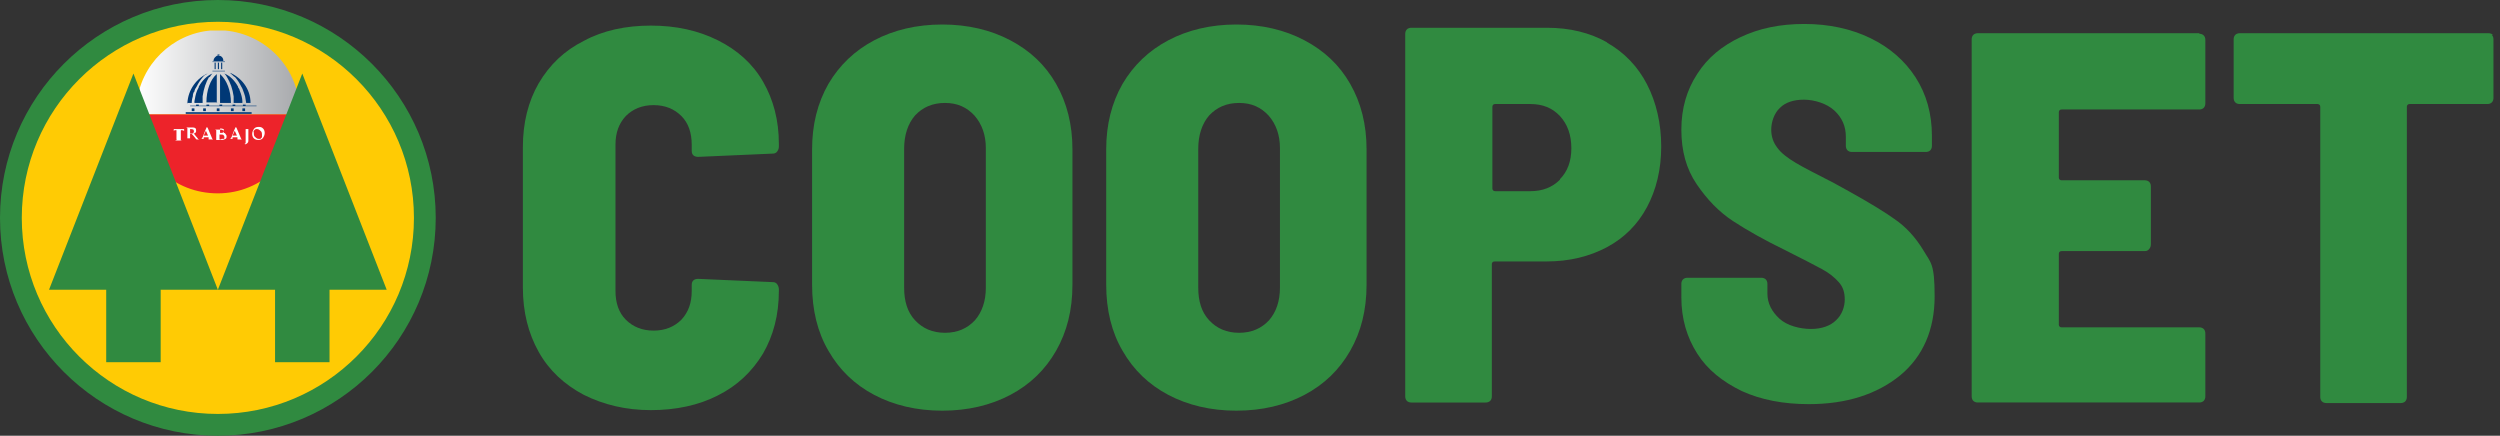<?xml version="1.0" encoding="UTF-8"?>
<svg xmlns="http://www.w3.org/2000/svg" version="1.1" xmlns:xlink="http://www.w3.org/1999/xlink" viewBox="0 0 459 80">
  <rect x="0" y="0" width="459" height="80" fill="#333333" stroke="none"/>
  <defs>
    <style>
      .cls-1 {
        fill: #ffcb04;
      }

      .cls-2 {
        fill: #fff;
      }

      .cls-3 {
        fill: #ed232a;
      }

      .cls-4 {
        fill: #308a40;
      }

      .cls-5 {
        fill: #003876;
      }

      .cls-6 {
        fill: url(#linear-gradient);
      }
    </style>
    <linearGradient id="linear-gradient" x1="25" y1="68.7" x2="55" y2="68.7" gradientTransform="translate(0 82) scale(1 -1)" gradientUnits="userSpaceOnUse">
      <stop offset="0" stop-color="#fff"/>
      <stop offset="1" stop-color="#a7a9ac"/>
    </linearGradient>
  </defs>
  <!-- Generator: Adobe Illustrator 28.7.1, SVG Export Plug-In . SVG Version: 1.2.0 Build 142)  -->
  <g>
    <g id="Layer_1">
      <g>
        <circle class="cls-4" cx="40" cy="40" r="40"/>
        <circle class="cls-1" cx="40" cy="40" r="36"/>
        <g>
          <path class="cls-6" d="M55,20.5c0,.2,0,.4,0,.5h-29.9v-2c.7-7.1,6.5-12.8,13.6-13.4h2.6c7.7.7,13.7,7.1,13.7,14.9Z"/>
          <path class="cls-3" d="M55,21c-.3,8.1-6.9,14.5-15,14.5s-14.2-5.9-14.9-13.5v-1s29.9,0,29.9,0Z"/>
          <g>
            <g>
              <path class="cls-5" d="M39,13.1h2.3s0,0,0,0h0c0-.1,0-.1,0-.1h-2.3s0,0,0,0h0c0,.1,0,.1,0,.1Z"/>
              <path class="cls-5" d="M40.6,11.5s0,0,0,0v1.2s0,0,0,0h.2s0,0,0,0v-1.2s0,0,0,0h-.2Z"/>
              <path class="cls-5" d="M40,11.5s0,0,0,0v1.2s0,0,0,0h.2s0,0,0,0v-1.2s0,0,0,0h-.2Z"/>
              <path class="cls-5" d="M39.4,11.5s0,0,0,0v1.2s0,0,0,0h.2s0,0,0,0v-1.2s0,0,0,0h-.2Z"/>
              <path class="cls-5" d="M40.4,13.6s0,0,0,0v5.3h2s0,0,0,0c0-2.3-.8-4.2-1.9-5.2Z"/>
              <path class="cls-5" d="M44.5,18.9c0,0,0-.2,0-.3,0-.5-.2-1.3-.5-2,0-.2-.2-.4-.3-.6,0,0,0-.1,0-.1-.6-1.1-1.5-2-2.5-2.4h0s.3.3.5.7c.6,1,1,2.1,1.2,3.5,0,.6,0,1,0,.9,0,0,0,.2,0,.3h0s.1,0,.1,0h1.4s0,0,0,0Z"/>
              <path class="cls-5" d="M39,11.4h2.3s0,0,0,0h0c0-.1,0-.1,0-.1h-2.3s0,0,0,0h0c0,.1,0,.1,0,.1Z"/>
              <path class="cls-5" d="M42.3,13.5c0,0,.2.1.3.2.2.2.4.4.6.5.5.6.8,1.1,1.1,1.7.2.3.3.6.4.9,0,0,.2.5.3.9.1.5.2,1.2.2,1.2h.8s0,0,0,0h0c0-2.6-1.7-4.7-3.9-5.6h0s0,0,.2.1c0,0,0,0,.1,0Z"/>
              <path class="cls-5" d="M41,11.1c0-.5-.4-.9-.9-.9h0c0-.1.2-.1.2-.1h0c0-.1,0-.1,0-.1h0s0,0,0,0h0c0,0-.2,0-.2,0v-.3h0s0,0,0,0h0q0-.1,0-.1h0s0,0,0,0h0q0,.1,0,.1h0v.3h-.2c0,0,0,0,0,0h0s0,0,0,0h0c0,.1.2.1.2.1h0c-.5.2-.9.6-.9,1.1h1.8s0,0,0,0Z"/>
              <path class="cls-5" d="M38.5,14.2c.2-.4.5-.7.5-.7h0c-1,.4-1.9,1.3-2.5,2.4,0,0,0,.1,0,.1-.1.2-.2.4-.3.6-.3.7-.4,1.5-.5,2,0,0,0,.2,0,.3h0s0,0,0,0h1.5c0,0,0-.2,0-.3,0,.1,0-.4,0-.9.2-1.4.6-2.6,1.2-3.6Z"/>
              <path class="cls-5" d="M42.9,20.4s0,0,0,0v-.5s0,0,0,0h-.5s0,0,0,0v.5s0,0,0,0h.5Z"/>
              <path class="cls-5" d="M45,20.4s0,0,0,0v-.5s0,0,0,0h-.5s0,0,0,0v.5s0,0,0,0h.5Z"/>
              <path class="cls-5" d="M46.2,19.4h-1.1v-.2s0,0,0,0h-.5s0,0,0,0v.2h-1.4v-.2s0,0,0,0h-.5s0,0,0,0v.2h-1.9v-.2s0,0,0,0h-.5s0,0,0,0v.2h-1.9v-.2s0,0,0,0h-.5s0,0,0,0v.2h-1.4v-.2s0,0,0,0h-.5s0,0,0,0v.2h-1.1s0,0,0,0h0c0,.1,0,.1,0,.1h12.2s0,0,0,0h0c0-.1,0-.1,0-.1Z"/>
              <path class="cls-5" d="M40.3,20.4s0,0,0,0v-.5s0,0,0,0h-.5s0,0,0,0v.5s0,0,0,0h.5Z"/>
              <path class="cls-5" d="M37.8,20.4s0,0,0,0v-.5s0,0,0,0h-.5s0,0,0,0v.5s0,0,0,0h.5Z"/>
              <path class="cls-5" d="M39.8,18.9v-5.3s0,0,0,0c-1.2,1-1.9,3-1.9,5.2h0c0,0,2,0,2,0Z"/>
              <path class="cls-5" d="M34.3,18.9h.9s0-.6.2-1.2c0-.5.2-.9.3-.9,0-.3.2-.6.4-.9.3-.6.6-1.1,1.1-1.7.2-.2.3-.4.6-.5,0,0,.2-.1.2-.2,0,0,0,0,.1,0,0,0,.2-.1.2-.1h0c-2.2.9-3.8,3.1-3.9,5.6h0s0,0,0,0h0Z"/>
              <path class="cls-5" d="M46.2,20.6h-12.1s0,0,0,0v.3s0,0,0,0h12.1s0,0,0,0v-.3s0,0,0,0Z"/>
              <path class="cls-5" d="M35.7,20.4s0,0,0,0v-.5s0,0,0,0h-.5s0,0,0,0v.5s0,0,0,0h.5Z"/>
            </g>
            <g>
              <path class="cls-2" d="M32.1,25.7s0,0,0,0c0,0,0,0,0,0s0,0,0,0c.1,0,.2,0,.3,0s0,0,0-.2v-1.6s0,0,0,0c0,0,0,0,0,0h0c-.3,0-.5,0-.5.2s0,0,0,0c0,0,0,0,0,0,0-.1,0-.3,0-.4,0,0,0,0,0,0h0c.1,0,.4,0,.9,0s.8,0,1,0h0s0,0,0,0c0,.2,0,.3,0,.4,0,0,0,0,0,0s0,0,0,0c0-.1-.2-.2-.5-.2h0c0,0-.1,0-.1.1v1.6c0,0,0,.1,0,.2s.2,0,.3,0c0,0,0,0,0,0s0,0,0,0c0,0,0,0,0,0h-1.1Z"/>
              <path class="cls-2" d="M36.5,25.6s0,0,0,0,0,0,0,0c0,0-.2,0-.2,0s-.2,0-.2,0c0,0-.2-.1-.2-.2l-.5-.6c0,0-.1-.1-.2-.2s-.2,0-.3,0v.6c0,.1,0,.2,0,.2s.2,0,.3,0c0,0,0,0,0,0s0,0,0,0c0,0,0,0,0,0h-1s0,0,0,0c0,0,0,0,0,0s0,0,0,0c0,0,.2,0,.2,0,0,0,0-.1,0-.2v-1.5c0-.1,0-.2,0-.2s-.1,0-.2-.1c0,0,0,0,0,0,0,0,0,0,0,0,0,0,.2,0,.4,0s.2,0,.3,0,.2,0,.3,0c.2,0,.5,0,.6.1.2.1.2.2.2.5s0,.3-.2.4c-.1.1-.2.2-.4.2h0c0,0,.1,0,.2,0,0,0,.1,0,.2.2l.5.6c0,.1.2.2.3.2h0ZM34.9,24.5c.2,0,.4,0,.5,0,0,0,.2-.2.2-.3s0-.3-.1-.4c0,0-.2-.1-.4-.1s-.2,0-.2,0c0,0,0,.1,0,.2v.7h0Z"/>
              <path class="cls-2" d="M39.2,25.6s0,0,0,0,0,0,0,0h-.9s0,0,0,0,0,0,0,0c0,0,0,0,0,0s0,0,0,0,0,0,0-.1,0-.1,0-.2h0c0-.1,0-.1,0-.1,0,0,0,0-.1,0h-.7s0,0-.1,0,0,0,0,0h0c0,.1,0,.2,0,.2s0,0,0,.1,0,0,0,0c0,0,0,0,.1,0s0,0,0,0,0,0,0,0h-.7s0,0,0,0,0,0,0,0c0,0,.1,0,.2,0,0,0,0-.1.2-.3l.5-1.3c.1-.2.2-.4.2-.5s0,0,.1,0c0,0,.1,0,.1,0l.8,1.9c0,.1.1.2.2.3,0,0,0,0,.1,0h0ZM38.2,24.9h0s0,0,0,0c0,0,0,0,0,0l-.4-.9-.4.9s0,0,0,0c0,0,0,0,0,0h.6Z"/>
              <path class="cls-2" d="M41,24.4c.2,0,.3,0,.4.2s.2.2.2.4,0,.4-.2.5c-.2.1-.4.2-.7.2s-.1,0-.3,0c-.1,0-.2,0-.3,0-.2,0-.4,0-.5,0,0,0,0,0,0,0,0,0,0,0,0,0,0,0,.1,0,.1,0s0,0,0,0c0,0,0,0,0,0,0,0,0,0,0-.1v-1.5c0,0,0-.2,0-.2,0,0-.1,0-.2-.1,0,0,0,0,0,0,0,0,0,0,0,0,.1,0,.2,0,.4,0s.2,0,.3,0,.2,0,.2,0c.2,0,.4,0,.5.1.2,0,.2.2.2.4s0,.2-.1.3c0,0-.2.1-.3.2h0ZM40.7,25.5c.2,0,.3,0,.4,0s.1-.2.1-.3,0-.3-.2-.4c0-.1-.2-.1-.4-.1h-.3v.7c0,0,0,.2,0,.2,0,0,.2,0,.3,0h0ZM40.4,23.6s0,.1,0,.2v.6h.3c.2,0,.4-.1.4-.4s0-.3-.1-.3c0,0-.2-.1-.3-.1,0,0-.2,0-.2,0Z"/>
              <path class="cls-2" d="M44.5,25.6s0,0,0,0,0,0,0,0h-.9s0,0,0,0,0,0,0,0c0,0,0,0,0,0s0,0,0,0c0,0,0,0,0-.1,0,0,0-.1,0-.2h0c0-.1,0-.1,0-.1,0,0,0,0-.1,0h-.7s0,0-.1,0,0,0,0,0h0c0,.1,0,.2,0,.2s0,0,0,.1,0,0,0,0c0,0,0,0,.1,0s0,0,0,0,0,0,0,0h-.7s0,0,0,0,0,0,0,0c0,0,.1,0,.2,0,0,0,0-.1.2-.3l.5-1.3c.1-.2.2-.4.2-.5s0,0,.1,0c0,0,.1,0,.1,0l.8,1.9c0,.1.1.2.2.3,0,0,0,0,.1,0h0ZM43.5,24.9h0s0,0,0,0c0,0,0,0,0,0l-.4-.9-.4.9s0,0,0,0c0,0,0,0,0,0h.6Z"/>
              <path class="cls-2" d="M44.9,26.4s0,0,0,0,0,0,0,0c0,0,0,0,0,0,0,0,.2,0,.2-.2s0-.2,0-.4v-1.9c0-.1,0-.2,0-.2,0,0-.1,0-.2,0,0,0,0,0,0,0s0,0,0,0t0,0h.9s0,0,0,0c0,0,0,0,0,0s0,0,0,0c0,0-.2,0-.2,0,0,0,0,.1,0,.2v1.9c0,.2,0,.3-.2.5-.1.1-.3.2-.4.2h0Z"/>
              <path class="cls-2" d="M47.4,25.7c-.3,0-.6-.1-.8-.3-.2-.2-.3-.5-.3-.8s.1-.6.3-.9.5-.4.9-.4.6.1.8.3.3.5.3.8-.1.6-.3.9-.5.4-.9.4h0ZM47.5,25.5c0,0,.2,0,.2,0,0,0,.2,0,.2-.1,0,0,.1-.1.2-.2,0-.1,0-.2,0-.4,0-.3,0-.6-.3-.8-.2-.2-.4-.3-.6-.3s-.2,0-.2,0c0,0-.1,0-.2.1s-.1.1-.2.2,0,.2,0,.4c0,.3,0,.6.3.8.2.2.4.3.6.3h0Z"/>
            </g>
          </g>
        </g>
        <g>
          <g>
            <polygon class="cls-4" points="24.5 13.5 9 53.2 40 53.2 24.5 13.5"/>
            <rect class="cls-4" x="19.5" y="38.5" width="10" height="28"/>
          </g>
          <g>
            <polygon class="cls-4" points="55.5 13.5 40 53.2 71 53.2 55.5 13.5"/>
            <rect class="cls-4" x="50.5" y="38.5" width="10" height="28"/>
          </g>
        </g>
      </g>
      <g>
        <path class="cls-4" d="M131.8,7.4c-3.6-1.8-7.7-2.7-12.3-2.7s-8.8.9-12.3,2.8c-3.6,1.8-6.3,4.4-8.3,7.8-1.9,3.3-2.9,7.2-2.9,11.7v25.8c0,4.5,1,8.4,2.9,11.8,1.9,3.4,4.7,6,8.3,7.9,3.6,1.8,7.7,2.8,12.3,2.8s8.8-.9,12.3-2.7c3.6-1.8,6.3-4.4,8.3-7.7,1.9-3.3,2.9-7.1,2.9-11.5v-.3c0-.3-.1-.6-.3-.9-.2-.3-.5-.4-.8-.4l-13.7-.6c-.8,0-1.2.4-1.2,1.1v1.1c0,2.2-.6,3.9-1.9,5.3-1.3,1.3-3,2-5.1,2s-3.8-.7-5.1-2c-1.3-1.3-1.9-3.1-1.9-5.3v-26.8c0-2.2.6-3.9,1.9-5.3,1.3-1.3,3-2,5.1-2s3.8.7,5.1,2c1.3,1.3,1.9,3.1,1.9,5.3v1.1c0,.7.4,1.1,1.2,1.1l13.7-.6c.3,0,.6-.1.8-.4.2-.3.3-.5.3-.9v-.5c0-4.3-1-8.1-2.9-11.4-1.9-3.3-4.7-5.8-8.3-7.6Z"/>
        <path class="cls-4" d="M185.5,7.4c-3.6-1.9-7.8-2.9-12.5-2.9s-8.9,1-12.5,2.9c-3.6,1.9-6.4,4.6-8.4,8-2,3.5-3,7.5-3,12v24.9c0,4.6,1,8.7,3,12.1,2,3.5,4.8,6.2,8.4,8.1,3.6,1.9,7.8,2.9,12.5,2.9s8.9-1,12.5-2.9c3.6-1.9,6.4-4.6,8.4-8.1,2-3.5,3-7.5,3-12.1v-24.9c0-4.5-1-8.5-3-12-2-3.5-4.8-6.1-8.4-8ZM181,52.8c0,2.5-.7,4.5-2,6-1.4,1.5-3.2,2.3-5.5,2.3s-4.1-.8-5.5-2.3c-1.4-1.5-2-3.5-2-6v-25.5c0-2.5.7-4.6,2-6.1,1.4-1.5,3.2-2.3,5.5-2.3s4,.8,5.4,2.3c1.4,1.6,2.1,3.6,2.1,6v25.5Z"/>
        <path class="cls-4" d="M239.5,7.4c-3.6-1.9-7.8-2.9-12.5-2.9s-8.9,1-12.5,2.9c-3.6,1.9-6.4,4.6-8.4,8-2,3.5-3,7.5-3,12v24.9c0,4.6,1,8.7,3,12.1,2,3.5,4.8,6.2,8.4,8.1,3.6,1.9,7.8,2.9,12.5,2.9s8.9-1,12.5-2.9c3.6-1.9,6.4-4.6,8.4-8.1,2-3.5,3-7.5,3-12.1v-24.9c0-4.5-1-8.5-3-12-2-3.5-4.8-6.1-8.4-8ZM235,52.8c0,2.5-.7,4.5-2,6-1.4,1.5-3.2,2.3-5.5,2.3s-4.1-.8-5.5-2.3c-1.4-1.5-2-3.5-2-6v-25.5c0-2.5.7-4.6,2-6.1,1.4-1.5,3.2-2.3,5.5-2.3s4,.8,5.4,2.3c1.4,1.6,2.1,3.6,2.1,6v25.5Z"/>
        <path class="cls-4" d="M295.1,7.8c-3.2-1.8-6.9-2.7-11-2.7h-25c-.3,0-.6.1-.8.3s-.3.5-.3.8v66.6c0,.3.1.6.3.8.2.2.5.3.8.3h13.7c.3,0,.6-.1.8-.3.2-.2.3-.5.3-.8v-24.3c0-.3.2-.5.5-.5h9.6c4.1,0,7.8-.9,11-2.6,3.2-1.7,5.7-4.2,7.4-7.4,1.7-3.2,2.6-6.9,2.6-11.1s-.9-8.1-2.6-11.4c-1.7-3.3-4.2-5.9-7.4-7.7ZM286.4,33c-1.4,1.4-3.2,2.1-5.4,2.1h-6.5c-.3,0-.5-.2-.5-.5v-15c0-.3.2-.5.5-.5h6.5c2.2,0,4,.7,5.4,2.2,1.4,1.5,2.1,3.5,2.1,5.9s-.7,4.3-2.1,5.7Z"/>
        <path class="cls-4" d="M348.1,40.4c-2.1-1.5-4.9-3.2-8.5-5.2l-2.9-1.6c-3.1-1.6-5.5-2.8-7-3.7-1.5-.9-2.7-1.8-3.4-2.8-.7-.9-1.1-2-1.1-3.3s.5-3,1.6-4c1-1,2.5-1.5,4.4-1.5s4.2.7,5.6,2c1.4,1.3,2.1,2.9,2.1,4.8v1.7c0,.3.1.6.3.8.2.2.5.3.8.3h13.6c.3,0,.6-.1.8-.3.2-.2.3-.5.3-.8v-1.9c0-4-1-7.6-3-10.7-2-3.1-4.8-5.5-8.3-7.2-3.5-1.7-7.6-2.6-12.1-2.6s-8.3.8-11.7,2.4c-3.4,1.6-6.1,3.8-8,6.8-1.9,2.9-2.9,6.3-2.9,10.2s.9,7.2,2.8,10c1.9,2.8,4.1,5.1,6.7,6.8,2.6,1.7,5.8,3.5,9.5,5.3,3.2,1.6,5.5,2.8,6.8,3.5,1.3.7,2.3,1.5,3.1,2.4.8.9,1.1,1.9,1.1,3.2s-.5,2.8-1.6,3.8c-1,1-2.6,1.6-4.6,1.6s-4.4-.6-5.8-1.9c-1.4-1.3-2.2-2.8-2.2-4.6v-1.8c0-.3-.1-.6-.3-.8-.2-.2-.5-.3-.8-.3h-13.6c-.3,0-.6.1-.8.3-.2.2-.3.5-.3.8v2.5c0,3.9,1,7.3,2.9,10.3,1.9,3,4.7,5.2,8.2,6.9,3.5,1.6,7.6,2.4,12.3,2.4,6.9,0,12.5-1.8,16.8-5.3,4.2-3.5,6.3-8.4,6.3-14.5s-.7-6.1-2.1-8.5c-1.4-2.3-3.2-4.3-5.3-5.7Z"/>
        <path class="cls-4" d="M403.8,6.1h-40.7c-.3,0-.6.1-.8.3-.2.2-.3.5-.3.8v65.6c0,.3.1.6.3.8.2.2.5.3.8.3h40.7c.3,0,.6-.1.8-.3.2-.2.3-.5.3-.8v-11.6c0-.3-.1-.6-.3-.8-.2-.2-.5-.3-.8-.3h-25.3c-.3,0-.5-.2-.5-.5v-13c0-.3.2-.5.5-.5h15.3c.3,0,.6-.1.8-.4.2-.2.3-.5.3-.9v-10.6c0-.3-.1-.6-.3-.8-.2-.2-.5-.3-.8-.3h-15.3c-.3,0-.5-.2-.5-.5v-12c0-.3.2-.5.5-.5h25.3c.3,0,.6-.1.8-.3.2-.2.3-.5.3-.8V7.3c0-.3-.1-.6-.3-.8-.2-.2-.5-.3-.8-.3Z"/>
        <path class="cls-4" d="M457.7,6.4c-.2-.2-.5-.3-.8-.3h-45.7c-.3,0-.6.1-.8.3-.2.2-.3.5-.3.8v10.8c0,.3.1.6.3.8.2.2.5.3.8.3h14.3c.3,0,.5.2.5.5v53.3c0,.3.1.6.3.8.2.2.5.3.8.3h13.7c.3,0,.6-.1.8-.3.2-.2.3-.5.3-.8V19.6c0-.3.2-.5.5-.5h14.3c.3,0,.6-.1.8-.3.2-.2.3-.5.3-.8V7.2c0-.3-.1-.6-.3-.8Z"/>
      </g>
    </g>
  </g>
</svg>
